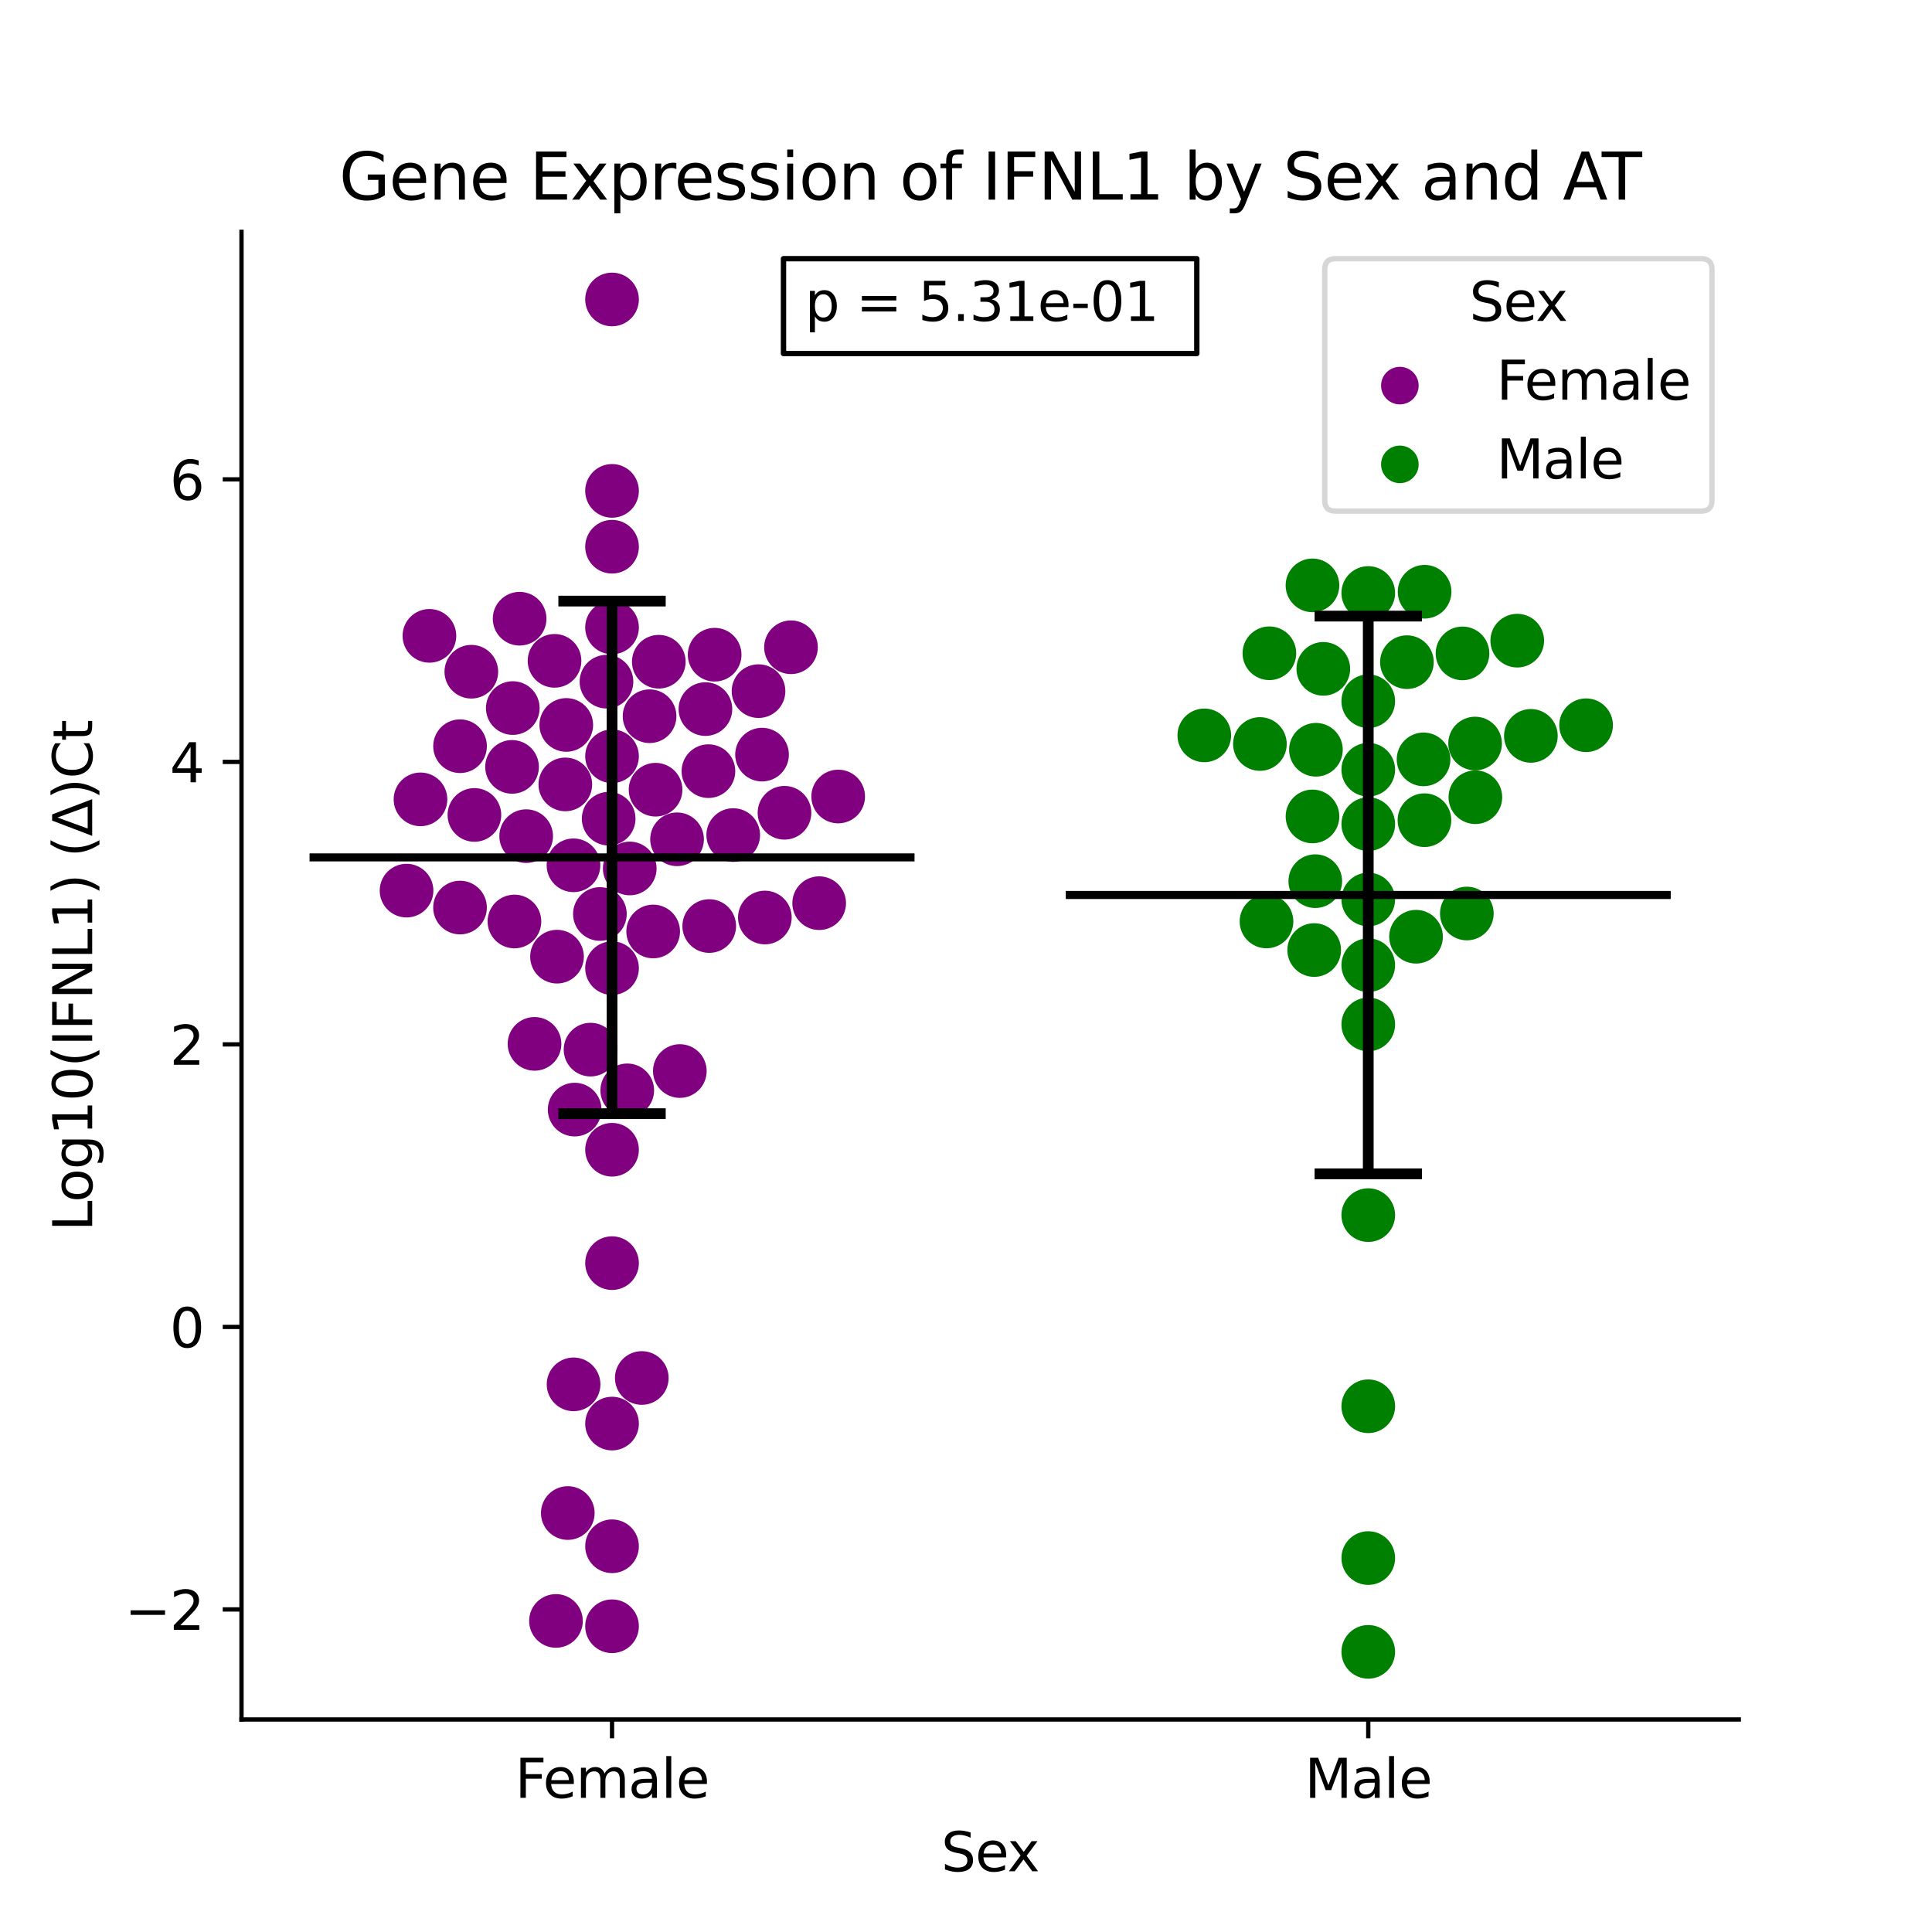 <?xml version="1.0" encoding="utf-8" standalone="no"?>
<!DOCTYPE svg PUBLIC "-//W3C//DTD SVG 1.1//EN"
  "http://www.w3.org/Graphics/SVG/1.1/DTD/svg11.dtd">
<svg xmlns:xlink="http://www.w3.org/1999/xlink" width="360pt" height="360pt" viewBox="0 0 360 360" xmlns="http://www.w3.org/2000/svg" version="1.1">
 <defs>
  <style type="text/css">*{stroke-linejoin: round; stroke-linecap: butt}</style>
 </defs>
 <g id="figure_1">
  <g id="patch_1">
   <path d="M 0 360 
L 360 360 
L 360 0 
L 0 0 
z
" style="fill: #ffffff"/>
  </g>
  <g id="axes_1">
   <g id="patch_2">
    <path d="M 45 320.4 
L 324 320.4 
L 324 43.2 
L 45 43.2 
z
" style="fill: #ffffff"/>
   </g>
   <g id="PathCollection_1">
    <defs>
     <path id="C0_0_3a59c3d47e" d="M 0 5 
C 1.326 5 2.598 4.473 3.536 3.536 
C 4.473 2.598 5 1.326 5 -0 
C 5 -1.326 4.473 -2.598 3.536 -3.536 
C 2.598 -4.473 1.326 -5 0 -5 
C -1.326 -5 -2.598 -4.473 -3.536 -3.536 
C -4.473 -2.598 -5 -1.326 -5 0 
C -5 1.326 -4.473 2.598 -3.536 3.536 
C -2.598 4.473 -1.326 5 0 5 
z
"/>
    </defs>
    <g clip-path="url(#pebbd26a6a3)">
     <use xlink:href="#C0_0_3a59c3d47e" x="133.166" y="121.995" style="fill: #800080"/>
    </g>
    <g clip-path="url(#pebbd26a6a3)">
     <use xlink:href="#C0_0_3a59c3d47e" x="126.678" y="199.574" style="fill: #800080"/>
    </g>
    <g clip-path="url(#pebbd26a6a3)">
     <use xlink:href="#C0_0_3a59c3d47e" x="132.007" y="143.694" style="fill: #800080"/>
    </g>
    <g clip-path="url(#pebbd26a6a3)">
     <use xlink:href="#C0_0_3a59c3d47e" x="105.338" y="146.164" style="fill: #800080"/>
    </g>
    <g clip-path="url(#pebbd26a6a3)">
     <use xlink:href="#C0_0_3a59c3d47e" x="142.522" y="170.964" style="fill: #800080"/>
    </g>
    <g clip-path="url(#pebbd26a6a3)">
     <use xlink:href="#C0_0_3a59c3d47e" x="88.4" y="151.852" style="fill: #800080"/>
    </g>
    <g clip-path="url(#pebbd26a6a3)">
     <use xlink:href="#C0_0_3a59c3d47e" x="95.551" y="131.939" style="fill: #800080"/>
    </g>
    <g clip-path="url(#pebbd26a6a3)">
     <use xlink:href="#C0_0_3a59c3d47e" x="95.858" y="171.707" style="fill: #800080"/>
    </g>
    <g clip-path="url(#pebbd26a6a3)">
     <use xlink:href="#C0_0_3a59c3d47e" x="117.343" y="161.826" style="fill: #800080"/>
    </g>
    <g clip-path="url(#pebbd26a6a3)">
     <use xlink:href="#C0_0_3a59c3d47e" x="106.862" y="161.237" style="fill: #800080"/>
    </g>
    <g clip-path="url(#pebbd26a6a3)">
     <use xlink:href="#C0_0_3a59c3d47e" x="80.016" y="118.481" style="fill: #800080"/>
    </g>
    <g clip-path="url(#pebbd26a6a3)">
     <use xlink:href="#C0_0_3a59c3d47e" x="146.178" y="151.45" style="fill: #800080"/>
    </g>
    <g clip-path="url(#pebbd26a6a3)">
     <use xlink:href="#C0_0_3a59c3d47e" x="121.039" y="133.458" style="fill: #800080"/>
    </g>
    <g clip-path="url(#pebbd26a6a3)">
     <use xlink:href="#C0_0_3a59c3d47e" x="114.045" y="101.874" style="fill: #800080"/>
    </g>
    <g clip-path="url(#pebbd26a6a3)">
     <use xlink:href="#C0_0_3a59c3d47e" x="121.71" y="173.569" style="fill: #800080"/>
    </g>
    <g clip-path="url(#pebbd26a6a3)">
     <use xlink:href="#C0_0_3a59c3d47e" x="136.626" y="155.601" style="fill: #800080"/>
    </g>
    <g clip-path="url(#pebbd26a6a3)">
     <use xlink:href="#C0_0_3a59c3d47e" x="122.757" y="123.302" style="fill: #800080"/>
    </g>
    <g clip-path="url(#pebbd26a6a3)">
     <use xlink:href="#C0_0_3a59c3d47e" x="114.045" y="91.468" style="fill: #800080"/>
    </g>
    <g clip-path="url(#pebbd26a6a3)">
     <use xlink:href="#C0_0_3a59c3d47e" x="87.826" y="125.165" style="fill: #800080"/>
    </g>
    <g clip-path="url(#pebbd26a6a3)">
     <use xlink:href="#C0_0_3a59c3d47e" x="126.159" y="156.393" style="fill: #800080"/>
    </g>
    <g clip-path="url(#pebbd26a6a3)">
     <use xlink:href="#C0_0_3a59c3d47e" x="105.518" y="135.082" style="fill: #800080"/>
    </g>
    <g clip-path="url(#pebbd26a6a3)">
     <use xlink:href="#C0_0_3a59c3d47e" x="147.389" y="120.609" style="fill: #800080"/>
    </g>
    <g clip-path="url(#pebbd26a6a3)">
     <use xlink:href="#C0_0_3a59c3d47e" x="114.045" y="140.917" style="fill: #800080"/>
    </g>
    <g clip-path="url(#pebbd26a6a3)">
     <use xlink:href="#C0_0_3a59c3d47e" x="116.88" y="203.17" style="fill: #800080"/>
    </g>
    <g clip-path="url(#pebbd26a6a3)">
     <use xlink:href="#C0_0_3a59c3d47e" x="114.045" y="55.8" style="fill: #800080"/>
    </g>
    <g clip-path="url(#pebbd26a6a3)">
     <use xlink:href="#C0_0_3a59c3d47e" x="141.996" y="140.612" style="fill: #800080"/>
    </g>
    <g clip-path="url(#pebbd26a6a3)">
     <use xlink:href="#C0_0_3a59c3d47e" x="114.045" y="116.911" style="fill: #800080"/>
    </g>
    <g clip-path="url(#pebbd26a6a3)">
     <use xlink:href="#C0_0_3a59c3d47e" x="113.417" y="152.551" style="fill: #800080"/>
    </g>
    <g clip-path="url(#pebbd26a6a3)">
     <use xlink:href="#C0_0_3a59c3d47e" x="95.414" y="142.898" style="fill: #800080"/>
    </g>
    <g clip-path="url(#pebbd26a6a3)">
     <use xlink:href="#C0_0_3a59c3d47e" x="85.718" y="169.11" style="fill: #800080"/>
    </g>
    <g clip-path="url(#pebbd26a6a3)">
     <use xlink:href="#C0_0_3a59c3d47e" x="141.341" y="128.784" style="fill: #800080"/>
    </g>
    <g clip-path="url(#pebbd26a6a3)">
     <use xlink:href="#C0_0_3a59c3d47e" x="103.597" y="302.038" style="fill: #800080"/>
    </g>
    <g clip-path="url(#pebbd26a6a3)">
     <use xlink:href="#C0_0_3a59c3d47e" x="114.045" y="303.029" style="fill: #800080"/>
    </g>
    <g clip-path="url(#pebbd26a6a3)">
     <use xlink:href="#C0_0_3a59c3d47e" x="110.04" y="195.583" style="fill: #800080"/>
    </g>
    <g clip-path="url(#pebbd26a6a3)">
     <use xlink:href="#C0_0_3a59c3d47e" x="85.724" y="139.046" style="fill: #800080"/>
    </g>
    <g clip-path="url(#pebbd26a6a3)">
     <use xlink:href="#C0_0_3a59c3d47e" x="75.755" y="165.955" style="fill: #800080"/>
    </g>
    <g clip-path="url(#pebbd26a6a3)">
     <use xlink:href="#C0_0_3a59c3d47e" x="99.6" y="194.51" style="fill: #800080"/>
    </g>
    <g clip-path="url(#pebbd26a6a3)">
     <use xlink:href="#C0_0_3a59c3d47e" x="96.824" y="115.288" style="fill: #800080"/>
    </g>
    <g clip-path="url(#pebbd26a6a3)">
     <use xlink:href="#C0_0_3a59c3d47e" x="152.641" y="168.294" style="fill: #800080"/>
    </g>
    <g clip-path="url(#pebbd26a6a3)">
     <use xlink:href="#C0_0_3a59c3d47e" x="103.33" y="123.138" style="fill: #800080"/>
    </g>
    <g clip-path="url(#pebbd26a6a3)">
     <use xlink:href="#C0_0_3a59c3d47e" x="111.783" y="170.309" style="fill: #800080"/>
    </g>
    <g clip-path="url(#pebbd26a6a3)">
     <use xlink:href="#C0_0_3a59c3d47e" x="114.045" y="214.24" style="fill: #800080"/>
    </g>
    <g clip-path="url(#pebbd26a6a3)">
     <use xlink:href="#C0_0_3a59c3d47e" x="103.79" y="178.26" style="fill: #800080"/>
    </g>
    <g clip-path="url(#pebbd26a6a3)">
     <use xlink:href="#C0_0_3a59c3d47e" x="107.079" y="206.758" style="fill: #800080"/>
    </g>
    <g clip-path="url(#pebbd26a6a3)">
     <use xlink:href="#C0_0_3a59c3d47e" x="122.154" y="147.149" style="fill: #800080"/>
    </g>
    <g clip-path="url(#pebbd26a6a3)">
     <use xlink:href="#C0_0_3a59c3d47e" x="78.352" y="148.949" style="fill: #800080"/>
    </g>
    <g clip-path="url(#pebbd26a6a3)">
     <use xlink:href="#C0_0_3a59c3d47e" x="106.877" y="257.955" style="fill: #800080"/>
    </g>
    <g clip-path="url(#pebbd26a6a3)">
     <use xlink:href="#C0_0_3a59c3d47e" x="114.045" y="288.124" style="fill: #800080"/>
    </g>
    <g clip-path="url(#pebbd26a6a3)">
     <use xlink:href="#C0_0_3a59c3d47e" x="105.8" y="281.933" style="fill: #800080"/>
    </g>
    <g clip-path="url(#pebbd26a6a3)">
     <use xlink:href="#C0_0_3a59c3d47e" x="114.045" y="235.367" style="fill: #800080"/>
    </g>
    <g clip-path="url(#pebbd26a6a3)">
     <use xlink:href="#C0_0_3a59c3d47e" x="98.045" y="155.806" style="fill: #800080"/>
    </g>
    <g clip-path="url(#pebbd26a6a3)">
     <use xlink:href="#C0_0_3a59c3d47e" x="113.008" y="127.016" style="fill: #800080"/>
    </g>
    <g clip-path="url(#pebbd26a6a3)">
     <use xlink:href="#C0_0_3a59c3d47e" x="156.184" y="148.418" style="fill: #800080"/>
    </g>
    <g clip-path="url(#pebbd26a6a3)">
     <use xlink:href="#C0_0_3a59c3d47e" x="114.045" y="180.404" style="fill: #800080"/>
    </g>
    <g clip-path="url(#pebbd26a6a3)">
     <use xlink:href="#C0_0_3a59c3d47e" x="132.155" y="172.555" style="fill: #800080"/>
    </g>
    <g clip-path="url(#pebbd26a6a3)">
     <use xlink:href="#C0_0_3a59c3d47e" x="131.446" y="132.129" style="fill: #800080"/>
    </g>
    <g clip-path="url(#pebbd26a6a3)">
     <use xlink:href="#C0_0_3a59c3d47e" x="119.588" y="256.769" style="fill: #800080"/>
    </g>
    <g clip-path="url(#pebbd26a6a3)">
     <use xlink:href="#C0_0_3a59c3d47e" x="114.045" y="265.262" style="fill: #800080"/>
    </g>
   </g>
   <g id="PathCollection_2">
    <defs>
     <path id="C1_0_811d395f3b" d="M 0 5 
C 1.326 5 2.598 4.473 3.536 3.536 
C 4.473 2.598 5 1.326 5 -0 
C 5 -1.326 4.473 -2.598 3.536 -3.536 
C 2.598 -4.473 1.326 -5 0 -5 
C -1.326 -5 -2.598 -4.473 -3.536 -3.536 
C -4.473 -2.598 -5 -1.326 -5 0 
C -5 1.326 -4.473 2.598 -3.536 3.536 
C -2.598 4.473 -1.326 5 0 5 
z
"/>
    </defs>
    <g clip-path="url(#pebbd26a6a3)">
     <use xlink:href="#C1_0_811d395f3b" x="285.255" y="137.118" style="fill: #008000"/>
    </g>
    <g clip-path="url(#pebbd26a6a3)">
     <use xlink:href="#C1_0_811d395f3b" x="245.084" y="164.192" style="fill: #008000"/>
    </g>
    <g clip-path="url(#pebbd26a6a3)">
     <use xlink:href="#C1_0_811d395f3b" x="254.955" y="226.422" style="fill: #008000"/>
    </g>
    <g clip-path="url(#pebbd26a6a3)">
     <use xlink:href="#C1_0_811d395f3b" x="236.531" y="121.728" style="fill: #008000"/>
    </g>
    <g clip-path="url(#pebbd26a6a3)">
     <use xlink:href="#C1_0_811d395f3b" x="246.58" y="124.629" style="fill: #008000"/>
    </g>
    <g clip-path="url(#pebbd26a6a3)">
     <use xlink:href="#C1_0_811d395f3b" x="272.517" y="121.751" style="fill: #008000"/>
    </g>
    <g clip-path="url(#pebbd26a6a3)">
     <use xlink:href="#C1_0_811d395f3b" x="254.955" y="290.323" style="fill: #008000"/>
    </g>
    <g clip-path="url(#pebbd26a6a3)">
     <use xlink:href="#C1_0_811d395f3b" x="254.955" y="167.602" style="fill: #008000"/>
    </g>
    <g clip-path="url(#pebbd26a6a3)">
     <use xlink:href="#C1_0_811d395f3b" x="254.955" y="307.8" style="fill: #008000"/>
    </g>
    <g clip-path="url(#pebbd26a6a3)">
     <use xlink:href="#C1_0_811d395f3b" x="274.914" y="148.548" style="fill: #008000"/>
    </g>
    <g clip-path="url(#pebbd26a6a3)">
     <use xlink:href="#C1_0_811d395f3b" x="295.546" y="135.137" style="fill: #008000"/>
    </g>
    <g clip-path="url(#pebbd26a6a3)">
     <use xlink:href="#C1_0_811d395f3b" x="263.859" y="174.546" style="fill: #008000"/>
    </g>
    <g clip-path="url(#pebbd26a6a3)">
     <use xlink:href="#C1_0_811d395f3b" x="254.955" y="179.845" style="fill: #008000"/>
    </g>
    <g clip-path="url(#pebbd26a6a3)">
     <use xlink:href="#C1_0_811d395f3b" x="244.564" y="152.13" style="fill: #008000"/>
    </g>
    <g clip-path="url(#pebbd26a6a3)">
     <use xlink:href="#C1_0_811d395f3b" x="235.994" y="171.701" style="fill: #008000"/>
    </g>
    <g clip-path="url(#pebbd26a6a3)">
     <use xlink:href="#C1_0_811d395f3b" x="244.88" y="177.029" style="fill: #008000"/>
    </g>
    <g clip-path="url(#pebbd26a6a3)">
     <use xlink:href="#C1_0_811d395f3b" x="265.426" y="152.832" style="fill: #008000"/>
    </g>
    <g clip-path="url(#pebbd26a6a3)">
     <use xlink:href="#C1_0_811d395f3b" x="234.766" y="138.633" style="fill: #008000"/>
    </g>
    <g clip-path="url(#pebbd26a6a3)">
     <use xlink:href="#C1_0_811d395f3b" x="245.205" y="139.707" style="fill: #008000"/>
    </g>
    <g clip-path="url(#pebbd26a6a3)">
     <use xlink:href="#C1_0_811d395f3b" x="224.403" y="137.026" style="fill: #008000"/>
    </g>
    <g clip-path="url(#pebbd26a6a3)">
     <use xlink:href="#C1_0_811d395f3b" x="273.325" y="170.218" style="fill: #008000"/>
    </g>
    <g clip-path="url(#pebbd26a6a3)">
     <use xlink:href="#C1_0_811d395f3b" x="254.955" y="190.883" style="fill: #008000"/>
    </g>
    <g clip-path="url(#pebbd26a6a3)">
     <use xlink:href="#C1_0_811d395f3b" x="254.955" y="262.038" style="fill: #008000"/>
    </g>
    <g clip-path="url(#pebbd26a6a3)">
     <use xlink:href="#C1_0_811d395f3b" x="282.716" y="119.377" style="fill: #008000"/>
    </g>
    <g clip-path="url(#pebbd26a6a3)">
     <use xlink:href="#C1_0_811d395f3b" x="274.863" y="138.548" style="fill: #008000"/>
    </g>
    <g clip-path="url(#pebbd26a6a3)">
     <use xlink:href="#C1_0_811d395f3b" x="265.258" y="141.497" style="fill: #008000"/>
    </g>
    <g clip-path="url(#pebbd26a6a3)">
     <use xlink:href="#C1_0_811d395f3b" x="262.158" y="123.384" style="fill: #008000"/>
    </g>
    <g clip-path="url(#pebbd26a6a3)">
     <use xlink:href="#C1_0_811d395f3b" x="244.561" y="109.076" style="fill: #008000"/>
    </g>
    <g clip-path="url(#pebbd26a6a3)">
     <use xlink:href="#C1_0_811d395f3b" x="254.955" y="143.421" style="fill: #008000"/>
    </g>
    <g clip-path="url(#pebbd26a6a3)">
     <use xlink:href="#C1_0_811d395f3b" x="254.955" y="153.567" style="fill: #008000"/>
    </g>
    <g clip-path="url(#pebbd26a6a3)">
     <use xlink:href="#C1_0_811d395f3b" x="254.955" y="110.495" style="fill: #008000"/>
    </g>
    <g clip-path="url(#pebbd26a6a3)">
     <use xlink:href="#C1_0_811d395f3b" x="254.955" y="130.66" style="fill: #008000"/>
    </g>
    <g clip-path="url(#pebbd26a6a3)">
     <use xlink:href="#C1_0_811d395f3b" x="265.452" y="110.261" style="fill: #008000"/>
    </g>
   </g>
   <g id="PathCollection_3"/>
   <g id="PathCollection_4"/>
   <g id="matplotlib.axis_1">
    <g id="xtick_1">
     <g id="line2d_1">
      <defs>
       <path id="m6f99d7a0fd" d="M 0 0 
L 0 3.5 
" style="stroke: #000000; stroke-width: 0.8"/>
      </defs>
      <g>
       <use xlink:href="#m6f99d7a0fd" x="114.045" y="320.4" style="stroke: #000000; stroke-width: 0.8"/>
      </g>
     </g>
     <g id="text_1">
      <!-- Female -->
      <g transform="translate(95.968 334.998) scale(0.1 -0.1)">
       <defs>
        <path id="DejaVuSans-46" d="M 628 4666 
L 3309 4666 
L 3309 4134 
L 1259 4134 
L 1259 2759 
L 3109 2759 
L 3109 2228 
L 1259 2228 
L 1259 0 
L 628 0 
L 628 4666 
z
" transform="scale(0.016)"/>
        <path id="DejaVuSans-65" d="M 3597 1894 
L 3597 1613 
L 953 1613 
Q 991 1019 1311 708 
Q 1631 397 2203 397 
Q 2534 397 2845 478 
Q 3156 559 3463 722 
L 3463 178 
Q 3153 47 2828 -22 
Q 2503 -91 2169 -91 
Q 1331 -91 842 396 
Q 353 884 353 1716 
Q 353 2575 817 3079 
Q 1281 3584 2069 3584 
Q 2775 3584 3186 3129 
Q 3597 2675 3597 1894 
z
M 3022 2063 
Q 3016 2534 2758 2815 
Q 2500 3097 2075 3097 
Q 1594 3097 1305 2825 
Q 1016 2553 972 2059 
L 3022 2063 
z
" transform="scale(0.016)"/>
        <path id="DejaVuSans-6d" d="M 3328 2828 
Q 3544 3216 3844 3400 
Q 4144 3584 4550 3584 
Q 5097 3584 5394 3201 
Q 5691 2819 5691 2113 
L 5691 0 
L 5113 0 
L 5113 2094 
Q 5113 2597 4934 2840 
Q 4756 3084 4391 3084 
Q 3944 3084 3684 2787 
Q 3425 2491 3425 1978 
L 3425 0 
L 2847 0 
L 2847 2094 
Q 2847 2600 2669 2842 
Q 2491 3084 2119 3084 
Q 1678 3084 1418 2786 
Q 1159 2488 1159 1978 
L 1159 0 
L 581 0 
L 581 3500 
L 1159 3500 
L 1159 2956 
Q 1356 3278 1631 3431 
Q 1906 3584 2284 3584 
Q 2666 3584 2933 3390 
Q 3200 3197 3328 2828 
z
" transform="scale(0.016)"/>
        <path id="DejaVuSans-61" d="M 2194 1759 
Q 1497 1759 1228 1600 
Q 959 1441 959 1056 
Q 959 750 1161 570 
Q 1363 391 1709 391 
Q 2188 391 2477 730 
Q 2766 1069 2766 1631 
L 2766 1759 
L 2194 1759 
z
M 3341 1997 
L 3341 0 
L 2766 0 
L 2766 531 
Q 2569 213 2275 61 
Q 1981 -91 1556 -91 
Q 1019 -91 701 211 
Q 384 513 384 1019 
Q 384 1609 779 1909 
Q 1175 2209 1959 2209 
L 2766 2209 
L 2766 2266 
Q 2766 2663 2505 2880 
Q 2244 3097 1772 3097 
Q 1472 3097 1187 3025 
Q 903 2953 641 2809 
L 641 3341 
Q 956 3463 1253 3523 
Q 1550 3584 1831 3584 
Q 2591 3584 2966 3190 
Q 3341 2797 3341 1997 
z
" transform="scale(0.016)"/>
        <path id="DejaVuSans-6c" d="M 603 4863 
L 1178 4863 
L 1178 0 
L 603 0 
L 603 4863 
z
" transform="scale(0.016)"/>
       </defs>
       <use xlink:href="#DejaVuSans-46"/>
       <use xlink:href="#DejaVuSans-65" x="52.02"/>
       <use xlink:href="#DejaVuSans-6d" x="113.543"/>
       <use xlink:href="#DejaVuSans-61" x="210.955"/>
       <use xlink:href="#DejaVuSans-6c" x="272.234"/>
       <use xlink:href="#DejaVuSans-65" x="300.018"/>
      </g>
     </g>
    </g>
    <g id="xtick_2">
     <g id="line2d_2">
      <g>
       <use xlink:href="#m6f99d7a0fd" x="254.955" y="320.4" style="stroke: #000000; stroke-width: 0.8"/>
      </g>
     </g>
     <g id="text_2">
      <!-- Male -->
      <g transform="translate(243.111 334.998) scale(0.1 -0.1)">
       <defs>
        <path id="DejaVuSans-4d" d="M 628 4666 
L 1569 4666 
L 2759 1491 
L 3956 4666 
L 4897 4666 
L 4897 0 
L 4281 0 
L 4281 4097 
L 3078 897 
L 2444 897 
L 1241 4097 
L 1241 0 
L 628 0 
L 628 4666 
z
" transform="scale(0.016)"/>
       </defs>
       <use xlink:href="#DejaVuSans-4d"/>
       <use xlink:href="#DejaVuSans-61" x="86.279"/>
       <use xlink:href="#DejaVuSans-6c" x="147.559"/>
       <use xlink:href="#DejaVuSans-65" x="175.342"/>
      </g>
     </g>
    </g>
    <g id="text_3">
     <!-- Sex -->
     <g transform="translate(175.377 348.677) scale(0.1 -0.1)">
      <defs>
       <path id="DejaVuSans-53" d="M 3425 4513 
L 3425 3897 
Q 3066 4069 2747 4153 
Q 2428 4238 2131 4238 
Q 1616 4238 1336 4038 
Q 1056 3838 1056 3469 
Q 1056 3159 1242 3001 
Q 1428 2844 1947 2747 
L 2328 2669 
Q 3034 2534 3370 2195 
Q 3706 1856 3706 1288 
Q 3706 609 3251 259 
Q 2797 -91 1919 -91 
Q 1588 -91 1214 -16 
Q 841 59 441 206 
L 441 856 
Q 825 641 1194 531 
Q 1563 422 1919 422 
Q 2459 422 2753 634 
Q 3047 847 3047 1241 
Q 3047 1584 2836 1778 
Q 2625 1972 2144 2069 
L 1759 2144 
Q 1053 2284 737 2584 
Q 422 2884 422 3419 
Q 422 4038 858 4394 
Q 1294 4750 2059 4750 
Q 2388 4750 2728 4690 
Q 3069 4631 3425 4513 
z
" transform="scale(0.016)"/>
       <path id="DejaVuSans-78" d="M 3513 3500 
L 2247 1797 
L 3578 0 
L 2900 0 
L 1881 1375 
L 863 0 
L 184 0 
L 1544 1831 
L 300 3500 
L 978 3500 
L 1906 2253 
L 2834 3500 
L 3513 3500 
z
" transform="scale(0.016)"/>
      </defs>
      <use xlink:href="#DejaVuSans-53"/>
      <use xlink:href="#DejaVuSans-65" x="63.477"/>
      <use xlink:href="#DejaVuSans-78" x="123.25"/>
     </g>
    </g>
   </g>
   <g id="matplotlib.axis_2">
    <g id="ytick_1">
     <g id="line2d_3">
      <defs>
       <path id="mb3c391b144" d="M 0 0 
L -3.5 0 
" style="stroke: #000000; stroke-width: 0.8"/>
      </defs>
      <g>
       <use xlink:href="#mb3c391b144" x="45" y="299.893" style="stroke: #000000; stroke-width: 0.8"/>
      </g>
     </g>
     <g id="text_4">
      <!-- −2 -->
      <g transform="translate(23.258 303.692) scale(0.1 -0.1)">
       <defs>
        <path id="DejaVuSans-2212" d="M 678 2272 
L 4684 2272 
L 4684 1741 
L 678 1741 
L 678 2272 
z
" transform="scale(0.016)"/>
        <path id="DejaVuSans-32" d="M 1228 531 
L 3431 531 
L 3431 0 
L 469 0 
L 469 531 
Q 828 903 1448 1529 
Q 2069 2156 2228 2338 
Q 2531 2678 2651 2914 
Q 2772 3150 2772 3378 
Q 2772 3750 2511 3984 
Q 2250 4219 1831 4219 
Q 1534 4219 1204 4116 
Q 875 4013 500 3803 
L 500 4441 
Q 881 4594 1212 4672 
Q 1544 4750 1819 4750 
Q 2544 4750 2975 4387 
Q 3406 4025 3406 3419 
Q 3406 3131 3298 2873 
Q 3191 2616 2906 2266 
Q 2828 2175 2409 1742 
Q 1991 1309 1228 531 
z
" transform="scale(0.016)"/>
       </defs>
       <use xlink:href="#DejaVuSans-2212"/>
       <use xlink:href="#DejaVuSans-32" x="83.789"/>
      </g>
     </g>
    </g>
    <g id="ytick_2">
     <g id="line2d_4">
      <g>
       <use xlink:href="#mb3c391b144" x="45" y="247.251" style="stroke: #000000; stroke-width: 0.8"/>
      </g>
     </g>
     <g id="text_5">
      <!-- 0 -->
      <g transform="translate(31.637 251.05) scale(0.1 -0.1)">
       <defs>
        <path id="DejaVuSans-30" d="M 2034 4250 
Q 1547 4250 1301 3770 
Q 1056 3291 1056 2328 
Q 1056 1369 1301 889 
Q 1547 409 2034 409 
Q 2525 409 2770 889 
Q 3016 1369 3016 2328 
Q 3016 3291 2770 3770 
Q 2525 4250 2034 4250 
z
M 2034 4750 
Q 2819 4750 3233 4129 
Q 3647 3509 3647 2328 
Q 3647 1150 3233 529 
Q 2819 -91 2034 -91 
Q 1250 -91 836 529 
Q 422 1150 422 2328 
Q 422 3509 836 4129 
Q 1250 4750 2034 4750 
z
" transform="scale(0.016)"/>
       </defs>
       <use xlink:href="#DejaVuSans-30"/>
      </g>
     </g>
    </g>
    <g id="ytick_3">
     <g id="line2d_5">
      <g>
       <use xlink:href="#mb3c391b144" x="45" y="194.609" style="stroke: #000000; stroke-width: 0.8"/>
      </g>
     </g>
     <g id="text_6">
      <!-- 2 -->
      <g transform="translate(31.637 198.408) scale(0.1 -0.1)">
       <use xlink:href="#DejaVuSans-32"/>
      </g>
     </g>
    </g>
    <g id="ytick_4">
     <g id="line2d_6">
      <g>
       <use xlink:href="#mb3c391b144" x="45" y="141.967" style="stroke: #000000; stroke-width: 0.8"/>
      </g>
     </g>
     <g id="text_7">
      <!-- 4 -->
      <g transform="translate(31.637 145.766) scale(0.1 -0.1)">
       <defs>
        <path id="DejaVuSans-34" d="M 2419 4116 
L 825 1625 
L 2419 1625 
L 2419 4116 
z
M 2253 4666 
L 3047 4666 
L 3047 1625 
L 3713 1625 
L 3713 1100 
L 3047 1100 
L 3047 0 
L 2419 0 
L 2419 1100 
L 313 1100 
L 313 1709 
L 2253 4666 
z
" transform="scale(0.016)"/>
       </defs>
       <use xlink:href="#DejaVuSans-34"/>
      </g>
     </g>
    </g>
    <g id="ytick_5">
     <g id="line2d_7">
      <g>
       <use xlink:href="#mb3c391b144" x="45" y="89.325" style="stroke: #000000; stroke-width: 0.8"/>
      </g>
     </g>
     <g id="text_8">
      <!-- 6 -->
      <g transform="translate(31.637 93.124) scale(0.1 -0.1)">
       <defs>
        <path id="DejaVuSans-36" d="M 2113 2584 
Q 1688 2584 1439 2293 
Q 1191 2003 1191 1497 
Q 1191 994 1439 701 
Q 1688 409 2113 409 
Q 2538 409 2786 701 
Q 3034 994 3034 1497 
Q 3034 2003 2786 2293 
Q 2538 2584 2113 2584 
z
M 3366 4563 
L 3366 3988 
Q 3128 4100 2886 4159 
Q 2644 4219 2406 4219 
Q 1781 4219 1451 3797 
Q 1122 3375 1075 2522 
Q 1259 2794 1537 2939 
Q 1816 3084 2150 3084 
Q 2853 3084 3261 2657 
Q 3669 2231 3669 1497 
Q 3669 778 3244 343 
Q 2819 -91 2113 -91 
Q 1303 -91 875 529 
Q 447 1150 447 2328 
Q 447 3434 972 4092 
Q 1497 4750 2381 4750 
Q 2619 4750 2861 4703 
Q 3103 4656 3366 4563 
z
" transform="scale(0.016)"/>
       </defs>
       <use xlink:href="#DejaVuSans-36"/>
      </g>
     </g>
    </g>
    <g id="text_9">
     <!-- Log10(IFNL1) (Δ)Ct -->
     <g transform="translate(17.178 229.417) rotate(-90) scale(0.1 -0.1)">
      <defs>
       <path id="DejaVuSans-4c" d="M 628 4666 
L 1259 4666 
L 1259 531 
L 3531 531 
L 3531 0 
L 628 0 
L 628 4666 
z
" transform="scale(0.016)"/>
       <path id="DejaVuSans-6f" d="M 1959 3097 
Q 1497 3097 1228 2736 
Q 959 2375 959 1747 
Q 959 1119 1226 758 
Q 1494 397 1959 397 
Q 2419 397 2687 759 
Q 2956 1122 2956 1747 
Q 2956 2369 2687 2733 
Q 2419 3097 1959 3097 
z
M 1959 3584 
Q 2709 3584 3137 3096 
Q 3566 2609 3566 1747 
Q 3566 888 3137 398 
Q 2709 -91 1959 -91 
Q 1206 -91 779 398 
Q 353 888 353 1747 
Q 353 2609 779 3096 
Q 1206 3584 1959 3584 
z
" transform="scale(0.016)"/>
       <path id="DejaVuSans-67" d="M 2906 1791 
Q 2906 2416 2648 2759 
Q 2391 3103 1925 3103 
Q 1463 3103 1205 2759 
Q 947 2416 947 1791 
Q 947 1169 1205 825 
Q 1463 481 1925 481 
Q 2391 481 2648 825 
Q 2906 1169 2906 1791 
z
M 3481 434 
Q 3481 -459 3084 -895 
Q 2688 -1331 1869 -1331 
Q 1566 -1331 1297 -1286 
Q 1028 -1241 775 -1147 
L 775 -588 
Q 1028 -725 1275 -790 
Q 1522 -856 1778 -856 
Q 2344 -856 2625 -561 
Q 2906 -266 2906 331 
L 2906 616 
Q 2728 306 2450 153 
Q 2172 0 1784 0 
Q 1141 0 747 490 
Q 353 981 353 1791 
Q 353 2603 747 3093 
Q 1141 3584 1784 3584 
Q 2172 3584 2450 3431 
Q 2728 3278 2906 2969 
L 2906 3500 
L 3481 3500 
L 3481 434 
z
" transform="scale(0.016)"/>
       <path id="DejaVuSans-31" d="M 794 531 
L 1825 531 
L 1825 4091 
L 703 3866 
L 703 4441 
L 1819 4666 
L 2450 4666 
L 2450 531 
L 3481 531 
L 3481 0 
L 794 0 
L 794 531 
z
" transform="scale(0.016)"/>
       <path id="DejaVuSans-28" d="M 1984 4856 
Q 1566 4138 1362 3434 
Q 1159 2731 1159 2009 
Q 1159 1288 1364 580 
Q 1569 -128 1984 -844 
L 1484 -844 
Q 1016 -109 783 600 
Q 550 1309 550 2009 
Q 550 2706 781 3412 
Q 1013 4119 1484 4856 
L 1984 4856 
z
" transform="scale(0.016)"/>
       <path id="DejaVuSans-49" d="M 628 4666 
L 1259 4666 
L 1259 0 
L 628 0 
L 628 4666 
z
" transform="scale(0.016)"/>
       <path id="DejaVuSans-4e" d="M 628 4666 
L 1478 4666 
L 3547 763 
L 3547 4666 
L 4159 4666 
L 4159 0 
L 3309 0 
L 1241 3903 
L 1241 0 
L 628 0 
L 628 4666 
z
" transform="scale(0.016)"/>
       <path id="DejaVuSans-29" d="M 513 4856 
L 1013 4856 
Q 1481 4119 1714 3412 
Q 1947 2706 1947 2009 
Q 1947 1309 1714 600 
Q 1481 -109 1013 -844 
L 513 -844 
Q 928 -128 1133 580 
Q 1338 1288 1338 2009 
Q 1338 2731 1133 3434 
Q 928 4138 513 4856 
z
" transform="scale(0.016)"/>
       <path id="DejaVuSans-20" transform="scale(0.016)"/>
       <path id="DejaVuSans-394" d="M 2188 4044 
L 906 525 
L 3472 525 
L 2188 4044 
z
M 50 0 
L 1831 4666 
L 2547 4666 
L 4325 0 
L 50 0 
z
" transform="scale(0.016)"/>
       <path id="DejaVuSans-43" d="M 4122 4306 
L 4122 3641 
Q 3803 3938 3442 4084 
Q 3081 4231 2675 4231 
Q 1875 4231 1450 3742 
Q 1025 3253 1025 2328 
Q 1025 1406 1450 917 
Q 1875 428 2675 428 
Q 3081 428 3442 575 
Q 3803 722 4122 1019 
L 4122 359 
Q 3791 134 3420 21 
Q 3050 -91 2638 -91 
Q 1578 -91 968 557 
Q 359 1206 359 2328 
Q 359 3453 968 4101 
Q 1578 4750 2638 4750 
Q 3056 4750 3426 4639 
Q 3797 4528 4122 4306 
z
" transform="scale(0.016)"/>
       <path id="DejaVuSans-74" d="M 1172 4494 
L 1172 3500 
L 2356 3500 
L 2356 3053 
L 1172 3053 
L 1172 1153 
Q 1172 725 1289 603 
Q 1406 481 1766 481 
L 2356 481 
L 2356 0 
L 1766 0 
Q 1100 0 847 248 
Q 594 497 594 1153 
L 594 3053 
L 172 3053 
L 172 3500 
L 594 3500 
L 594 4494 
L 1172 4494 
z
" transform="scale(0.016)"/>
      </defs>
      <use xlink:href="#DejaVuSans-4c"/>
      <use xlink:href="#DejaVuSans-6f" x="53.963"/>
      <use xlink:href="#DejaVuSans-67" x="115.145"/>
      <use xlink:href="#DejaVuSans-31" x="178.621"/>
      <use xlink:href="#DejaVuSans-30" x="242.244"/>
      <use xlink:href="#DejaVuSans-28" x="305.867"/>
      <use xlink:href="#DejaVuSans-49" x="344.881"/>
      <use xlink:href="#DejaVuSans-46" x="374.373"/>
      <use xlink:href="#DejaVuSans-4e" x="431.893"/>
      <use xlink:href="#DejaVuSans-4c" x="506.697"/>
      <use xlink:href="#DejaVuSans-31" x="562.41"/>
      <use xlink:href="#DejaVuSans-29" x="626.033"/>
      <use xlink:href="#DejaVuSans-20" x="665.047"/>
      <use xlink:href="#DejaVuSans-28" x="696.834"/>
      <use xlink:href="#DejaVuSans-394" x="735.848"/>
      <use xlink:href="#DejaVuSans-29" x="804.256"/>
      <use xlink:href="#DejaVuSans-43" x="843.27"/>
      <use xlink:href="#DejaVuSans-74" x="913.094"/>
     </g>
    </g>
   </g>
   <g id="LineCollection_1">
    <path d="M 114.045 207.519 
L 114.045 112.004 
" clip-path="url(#pebbd26a6a3)" style="fill: none; stroke: #000000; stroke-width: 2"/>
   </g>
   <g id="line2d_8">
    <defs>
     <path id="m9d5172dcc9" d="M 10 0 
L -10 -0 
" style="stroke: #000000; stroke-width: 2"/>
    </defs>
    <g clip-path="url(#pebbd26a6a3)">
     <use xlink:href="#m9d5172dcc9" x="114.045" y="207.519" style="stroke: #000000; stroke-width: 2"/>
    </g>
   </g>
   <g id="line2d_9">
    <g clip-path="url(#pebbd26a6a3)">
     <use xlink:href="#m9d5172dcc9" x="114.045" y="112.004" style="stroke: #000000; stroke-width: 2"/>
    </g>
   </g>
   <g id="LineCollection_2">
    <path d="M 254.955 218.731 
L 254.955 114.802 
" clip-path="url(#pebbd26a6a3)" style="fill: none; stroke: #000000; stroke-width: 2"/>
   </g>
   <g id="line2d_10">
    <g clip-path="url(#pebbd26a6a3)">
     <use xlink:href="#m9d5172dcc9" x="254.955" y="218.731" style="stroke: #000000; stroke-width: 2"/>
    </g>
   </g>
   <g id="line2d_11">
    <g clip-path="url(#pebbd26a6a3)">
     <use xlink:href="#m9d5172dcc9" x="254.955" y="114.802" style="stroke: #000000; stroke-width: 2"/>
    </g>
   </g>
   <g id="LineCollection_3">
    <path d="M 57.682 159.761 
L 170.409 159.761 
" clip-path="url(#pebbd26a6a3)" style="fill: none; stroke: #000000; stroke-width: 1.5"/>
   </g>
   <g id="LineCollection_4">
    <path d="M 198.591 166.766 
L 311.318 166.766 
" clip-path="url(#pebbd26a6a3)" style="fill: none; stroke: #000000; stroke-width: 1.5"/>
   </g>
   <g id="patch_3">
    <path d="M 45 320.4 
L 45 43.2 
" style="fill: none; stroke: #000000; stroke-width: 0.8; stroke-linejoin: miter; stroke-linecap: square"/>
   </g>
   <g id="patch_4">
    <path d="M 45 320.4 
L 324 320.4 
" style="fill: none; stroke: #000000; stroke-width: 0.8; stroke-linejoin: miter; stroke-linecap: square"/>
   </g>
   <g id="text_10">
    <!-- Gene Expression of IFNL1 by Sex and AT -->
    <g transform="translate(63.196 37.2) scale(0.12 -0.12)">
     <defs>
      <path id="DejaVuSans-47" d="M 3809 666 
L 3809 1919 
L 2778 1919 
L 2778 2438 
L 4434 2438 
L 4434 434 
Q 4069 175 3628 42 
Q 3188 -91 2688 -91 
Q 1594 -91 976 548 
Q 359 1188 359 2328 
Q 359 3472 976 4111 
Q 1594 4750 2688 4750 
Q 3144 4750 3555 4637 
Q 3966 4525 4313 4306 
L 4313 3634 
Q 3963 3931 3569 4081 
Q 3175 4231 2741 4231 
Q 1884 4231 1454 3753 
Q 1025 3275 1025 2328 
Q 1025 1384 1454 906 
Q 1884 428 2741 428 
Q 3075 428 3337 486 
Q 3600 544 3809 666 
z
" transform="scale(0.016)"/>
      <path id="DejaVuSans-6e" d="M 3513 2113 
L 3513 0 
L 2938 0 
L 2938 2094 
Q 2938 2591 2744 2837 
Q 2550 3084 2163 3084 
Q 1697 3084 1428 2787 
Q 1159 2491 1159 1978 
L 1159 0 
L 581 0 
L 581 3500 
L 1159 3500 
L 1159 2956 
Q 1366 3272 1645 3428 
Q 1925 3584 2291 3584 
Q 2894 3584 3203 3211 
Q 3513 2838 3513 2113 
z
" transform="scale(0.016)"/>
      <path id="DejaVuSans-45" d="M 628 4666 
L 3578 4666 
L 3578 4134 
L 1259 4134 
L 1259 2753 
L 3481 2753 
L 3481 2222 
L 1259 2222 
L 1259 531 
L 3634 531 
L 3634 0 
L 628 0 
L 628 4666 
z
" transform="scale(0.016)"/>
      <path id="DejaVuSans-70" d="M 1159 525 
L 1159 -1331 
L 581 -1331 
L 581 3500 
L 1159 3500 
L 1159 2969 
Q 1341 3281 1617 3432 
Q 1894 3584 2278 3584 
Q 2916 3584 3314 3078 
Q 3713 2572 3713 1747 
Q 3713 922 3314 415 
Q 2916 -91 2278 -91 
Q 1894 -91 1617 61 
Q 1341 213 1159 525 
z
M 3116 1747 
Q 3116 2381 2855 2742 
Q 2594 3103 2138 3103 
Q 1681 3103 1420 2742 
Q 1159 2381 1159 1747 
Q 1159 1113 1420 752 
Q 1681 391 2138 391 
Q 2594 391 2855 752 
Q 3116 1113 3116 1747 
z
" transform="scale(0.016)"/>
      <path id="DejaVuSans-72" d="M 2631 2963 
Q 2534 3019 2420 3045 
Q 2306 3072 2169 3072 
Q 1681 3072 1420 2755 
Q 1159 2438 1159 1844 
L 1159 0 
L 581 0 
L 581 3500 
L 1159 3500 
L 1159 2956 
Q 1341 3275 1631 3429 
Q 1922 3584 2338 3584 
Q 2397 3584 2469 3576 
Q 2541 3569 2628 3553 
L 2631 2963 
z
" transform="scale(0.016)"/>
      <path id="DejaVuSans-73" d="M 2834 3397 
L 2834 2853 
Q 2591 2978 2328 3040 
Q 2066 3103 1784 3103 
Q 1356 3103 1142 2972 
Q 928 2841 928 2578 
Q 928 2378 1081 2264 
Q 1234 2150 1697 2047 
L 1894 2003 
Q 2506 1872 2764 1633 
Q 3022 1394 3022 966 
Q 3022 478 2636 193 
Q 2250 -91 1575 -91 
Q 1294 -91 989 -36 
Q 684 19 347 128 
L 347 722 
Q 666 556 975 473 
Q 1284 391 1588 391 
Q 1994 391 2212 530 
Q 2431 669 2431 922 
Q 2431 1156 2273 1281 
Q 2116 1406 1581 1522 
L 1381 1569 
Q 847 1681 609 1914 
Q 372 2147 372 2553 
Q 372 3047 722 3315 
Q 1072 3584 1716 3584 
Q 2034 3584 2315 3537 
Q 2597 3491 2834 3397 
z
" transform="scale(0.016)"/>
      <path id="DejaVuSans-69" d="M 603 3500 
L 1178 3500 
L 1178 0 
L 603 0 
L 603 3500 
z
M 603 4863 
L 1178 4863 
L 1178 4134 
L 603 4134 
L 603 4863 
z
" transform="scale(0.016)"/>
      <path id="DejaVuSans-66" d="M 2375 4863 
L 2375 4384 
L 1825 4384 
Q 1516 4384 1395 4259 
Q 1275 4134 1275 3809 
L 1275 3500 
L 2222 3500 
L 2222 3053 
L 1275 3053 
L 1275 0 
L 697 0 
L 697 3053 
L 147 3053 
L 147 3500 
L 697 3500 
L 697 3744 
Q 697 4328 969 4595 
Q 1241 4863 1831 4863 
L 2375 4863 
z
" transform="scale(0.016)"/>
      <path id="DejaVuSans-62" d="M 3116 1747 
Q 3116 2381 2855 2742 
Q 2594 3103 2138 3103 
Q 1681 3103 1420 2742 
Q 1159 2381 1159 1747 
Q 1159 1113 1420 752 
Q 1681 391 2138 391 
Q 2594 391 2855 752 
Q 3116 1113 3116 1747 
z
M 1159 2969 
Q 1341 3281 1617 3432 
Q 1894 3584 2278 3584 
Q 2916 3584 3314 3078 
Q 3713 2572 3713 1747 
Q 3713 922 3314 415 
Q 2916 -91 2278 -91 
Q 1894 -91 1617 61 
Q 1341 213 1159 525 
L 1159 0 
L 581 0 
L 581 4863 
L 1159 4863 
L 1159 2969 
z
" transform="scale(0.016)"/>
      <path id="DejaVuSans-79" d="M 2059 -325 
Q 1816 -950 1584 -1140 
Q 1353 -1331 966 -1331 
L 506 -1331 
L 506 -850 
L 844 -850 
Q 1081 -850 1212 -737 
Q 1344 -625 1503 -206 
L 1606 56 
L 191 3500 
L 800 3500 
L 1894 763 
L 2988 3500 
L 3597 3500 
L 2059 -325 
z
" transform="scale(0.016)"/>
      <path id="DejaVuSans-64" d="M 2906 2969 
L 2906 4863 
L 3481 4863 
L 3481 0 
L 2906 0 
L 2906 525 
Q 2725 213 2448 61 
Q 2172 -91 1784 -91 
Q 1150 -91 751 415 
Q 353 922 353 1747 
Q 353 2572 751 3078 
Q 1150 3584 1784 3584 
Q 2172 3584 2448 3432 
Q 2725 3281 2906 2969 
z
M 947 1747 
Q 947 1113 1208 752 
Q 1469 391 1925 391 
Q 2381 391 2643 752 
Q 2906 1113 2906 1747 
Q 2906 2381 2643 2742 
Q 2381 3103 1925 3103 
Q 1469 3103 1208 2742 
Q 947 2381 947 1747 
z
" transform="scale(0.016)"/>
      <path id="DejaVuSans-41" d="M 2188 4044 
L 1331 1722 
L 3047 1722 
L 2188 4044 
z
M 1831 4666 
L 2547 4666 
L 4325 0 
L 3669 0 
L 3244 1197 
L 1141 1197 
L 716 0 
L 50 0 
L 1831 4666 
z
" transform="scale(0.016)"/>
      <path id="DejaVuSans-54" d="M -19 4666 
L 3928 4666 
L 3928 4134 
L 2272 4134 
L 2272 0 
L 1638 0 
L 1638 4134 
L -19 4134 
L -19 4666 
z
" transform="scale(0.016)"/>
     </defs>
     <use xlink:href="#DejaVuSans-47"/>
     <use xlink:href="#DejaVuSans-65" x="77.49"/>
     <use xlink:href="#DejaVuSans-6e" x="139.014"/>
     <use xlink:href="#DejaVuSans-65" x="202.393"/>
     <use xlink:href="#DejaVuSans-20" x="263.916"/>
     <use xlink:href="#DejaVuSans-45" x="295.703"/>
     <use xlink:href="#DejaVuSans-78" x="358.887"/>
     <use xlink:href="#DejaVuSans-70" x="418.066"/>
     <use xlink:href="#DejaVuSans-72" x="481.543"/>
     <use xlink:href="#DejaVuSans-65" x="520.406"/>
     <use xlink:href="#DejaVuSans-73" x="581.93"/>
     <use xlink:href="#DejaVuSans-73" x="634.029"/>
     <use xlink:href="#DejaVuSans-69" x="686.129"/>
     <use xlink:href="#DejaVuSans-6f" x="713.912"/>
     <use xlink:href="#DejaVuSans-6e" x="775.094"/>
     <use xlink:href="#DejaVuSans-20" x="838.473"/>
     <use xlink:href="#DejaVuSans-6f" x="870.26"/>
     <use xlink:href="#DejaVuSans-66" x="931.441"/>
     <use xlink:href="#DejaVuSans-20" x="966.646"/>
     <use xlink:href="#DejaVuSans-49" x="998.434"/>
     <use xlink:href="#DejaVuSans-46" x="1027.926"/>
     <use xlink:href="#DejaVuSans-4e" x="1085.445"/>
     <use xlink:href="#DejaVuSans-4c" x="1160.25"/>
     <use xlink:href="#DejaVuSans-31" x="1215.963"/>
     <use xlink:href="#DejaVuSans-20" x="1279.586"/>
     <use xlink:href="#DejaVuSans-62" x="1311.373"/>
     <use xlink:href="#DejaVuSans-79" x="1374.85"/>
     <use xlink:href="#DejaVuSans-20" x="1434.029"/>
     <use xlink:href="#DejaVuSans-53" x="1465.816"/>
     <use xlink:href="#DejaVuSans-65" x="1529.293"/>
     <use xlink:href="#DejaVuSans-78" x="1589.066"/>
     <use xlink:href="#DejaVuSans-20" x="1648.246"/>
     <use xlink:href="#DejaVuSans-61" x="1680.033"/>
     <use xlink:href="#DejaVuSans-6e" x="1741.312"/>
     <use xlink:href="#DejaVuSans-64" x="1804.691"/>
     <use xlink:href="#DejaVuSans-20" x="1868.168"/>
     <use xlink:href="#DejaVuSans-41" x="1899.955"/>
     <use xlink:href="#DejaVuSans-54" x="1960.613"/>
    </g>
   </g>
   <g id="patch_5">
    <path d="M 145.993 65.878 
L 223.007 65.878 
L 223.007 48.2 
L 145.993 48.2 
z
" style="fill: #ffffff; stroke: #000000; stroke-linejoin: miter"/>
   </g>
   <g id="text_11">
    <!-- p = 5.31e-01  -->
    <g transform="translate(149.993 59.798) scale(0.1 -0.1)">
     <defs>
      <path id="DejaVuSans-3d" d="M 678 2906 
L 4684 2906 
L 4684 2381 
L 678 2381 
L 678 2906 
z
M 678 1631 
L 4684 1631 
L 4684 1100 
L 678 1100 
L 678 1631 
z
" transform="scale(0.016)"/>
      <path id="DejaVuSans-35" d="M 691 4666 
L 3169 4666 
L 3169 4134 
L 1269 4134 
L 1269 2991 
Q 1406 3038 1543 3061 
Q 1681 3084 1819 3084 
Q 2600 3084 3056 2656 
Q 3513 2228 3513 1497 
Q 3513 744 3044 326 
Q 2575 -91 1722 -91 
Q 1428 -91 1123 -41 
Q 819 9 494 109 
L 494 744 
Q 775 591 1075 516 
Q 1375 441 1709 441 
Q 2250 441 2565 725 
Q 2881 1009 2881 1497 
Q 2881 1984 2565 2268 
Q 2250 2553 1709 2553 
Q 1456 2553 1204 2497 
Q 953 2441 691 2322 
L 691 4666 
z
" transform="scale(0.016)"/>
      <path id="DejaVuSans-2e" d="M 684 794 
L 1344 794 
L 1344 0 
L 684 0 
L 684 794 
z
" transform="scale(0.016)"/>
      <path id="DejaVuSans-33" d="M 2597 2516 
Q 3050 2419 3304 2112 
Q 3559 1806 3559 1356 
Q 3559 666 3084 287 
Q 2609 -91 1734 -91 
Q 1441 -91 1130 -33 
Q 819 25 488 141 
L 488 750 
Q 750 597 1062 519 
Q 1375 441 1716 441 
Q 2309 441 2620 675 
Q 2931 909 2931 1356 
Q 2931 1769 2642 2001 
Q 2353 2234 1838 2234 
L 1294 2234 
L 1294 2753 
L 1863 2753 
Q 2328 2753 2575 2939 
Q 2822 3125 2822 3475 
Q 2822 3834 2567 4026 
Q 2313 4219 1838 4219 
Q 1578 4219 1281 4162 
Q 984 4106 628 3988 
L 628 4550 
Q 988 4650 1302 4700 
Q 1616 4750 1894 4750 
Q 2613 4750 3031 4423 
Q 3450 4097 3450 3541 
Q 3450 3153 3228 2886 
Q 3006 2619 2597 2516 
z
" transform="scale(0.016)"/>
      <path id="DejaVuSans-2d" d="M 313 2009 
L 1997 2009 
L 1997 1497 
L 313 1497 
L 313 2009 
z
" transform="scale(0.016)"/>
     </defs>
     <use xlink:href="#DejaVuSans-70"/>
     <use xlink:href="#DejaVuSans-20" x="63.477"/>
     <use xlink:href="#DejaVuSans-3d" x="95.264"/>
     <use xlink:href="#DejaVuSans-20" x="179.053"/>
     <use xlink:href="#DejaVuSans-35" x="210.84"/>
     <use xlink:href="#DejaVuSans-2e" x="274.463"/>
     <use xlink:href="#DejaVuSans-33" x="306.25"/>
     <use xlink:href="#DejaVuSans-31" x="369.873"/>
     <use xlink:href="#DejaVuSans-65" x="433.496"/>
     <use xlink:href="#DejaVuSans-2d" x="495.02"/>
     <use xlink:href="#DejaVuSans-30" x="531.104"/>
     <use xlink:href="#DejaVuSans-31" x="594.727"/>
     <use xlink:href="#DejaVuSans-20" x="658.35"/>
    </g>
   </g>
   <g id="legend_1">
    <g id="patch_6">
     <path d="M 248.845 95.234 
L 317 95.234 
Q 319 95.234 319 93.234 
L 319 50.2 
Q 319 48.2 317 48.2 
L 248.845 48.2 
Q 246.845 48.2 246.845 50.2 
L 246.845 93.234 
Q 246.845 95.234 248.845 95.234 
z
" style="fill: #ffffff; opacity: 0.8; stroke: #cccccc; stroke-linejoin: miter"/>
    </g>
    <g id="text_12">
     <!-- Sex -->
     <g transform="translate(273.8 59.798) scale(0.1 -0.1)">
      <use xlink:href="#DejaVuSans-53"/>
      <use xlink:href="#DejaVuSans-65" x="63.477"/>
      <use xlink:href="#DejaVuSans-78" x="123.25"/>
     </g>
    </g>
    <g id="PathCollection_5">
     <defs>
      <path id="m3c11d4715e" d="M 0 3 
C 0.796 3 1.559 2.684 2.121 2.121 
C 2.684 1.559 3 0.796 3 0 
C 3 -0.796 2.684 -1.559 2.121 -2.121 
C 1.559 -2.684 0.796 -3 0 -3 
C -0.796 -3 -1.559 -2.684 -2.121 -2.121 
C -2.684 -1.559 -3 -0.796 -3 0 
C -3 0.796 -2.684 1.559 -2.121 2.121 
C -1.559 2.684 -0.796 3 0 3 
z
" style="stroke: #800080"/>
     </defs>
     <g>
      <use xlink:href="#m3c11d4715e" x="260.845" y="71.852" style="fill: #800080; stroke: #800080"/>
     </g>
    </g>
    <g id="text_13">
     <!-- Female -->
     <g transform="translate(278.845 74.477) scale(0.1 -0.1)">
      <use xlink:href="#DejaVuSans-46"/>
      <use xlink:href="#DejaVuSans-65" x="52.02"/>
      <use xlink:href="#DejaVuSans-6d" x="113.543"/>
      <use xlink:href="#DejaVuSans-61" x="210.955"/>
      <use xlink:href="#DejaVuSans-6c" x="272.234"/>
      <use xlink:href="#DejaVuSans-65" x="300.018"/>
     </g>
    </g>
    <g id="PathCollection_6">
     <defs>
      <path id="m750f13d92e" d="M 0 3 
C 0.796 3 1.559 2.684 2.121 2.121 
C 2.684 1.559 3 0.796 3 0 
C 3 -0.796 2.684 -1.559 2.121 -2.121 
C 1.559 -2.684 0.796 -3 0 -3 
C -0.796 -3 -1.559 -2.684 -2.121 -2.121 
C -2.684 -1.559 -3 -0.796 -3 0 
C -3 0.796 -2.684 1.559 -2.121 2.121 
C -1.559 2.684 -0.796 3 0 3 
z
" style="stroke: #008000"/>
     </defs>
     <g>
      <use xlink:href="#m750f13d92e" x="260.845" y="86.53" style="fill: #008000; stroke: #008000"/>
     </g>
    </g>
    <g id="text_14">
     <!-- Male -->
     <g transform="translate(278.845 89.155) scale(0.1 -0.1)">
      <use xlink:href="#DejaVuSans-4d"/>
      <use xlink:href="#DejaVuSans-61" x="86.279"/>
      <use xlink:href="#DejaVuSans-6c" x="147.559"/>
      <use xlink:href="#DejaVuSans-65" x="175.342"/>
     </g>
    </g>
   </g>
  </g>
 </g>
 <defs>
  <clipPath id="pebbd26a6a3">
   <rect x="45" y="43.2" width="279" height="277.2"/>
  </clipPath>
 </defs>
</svg>
